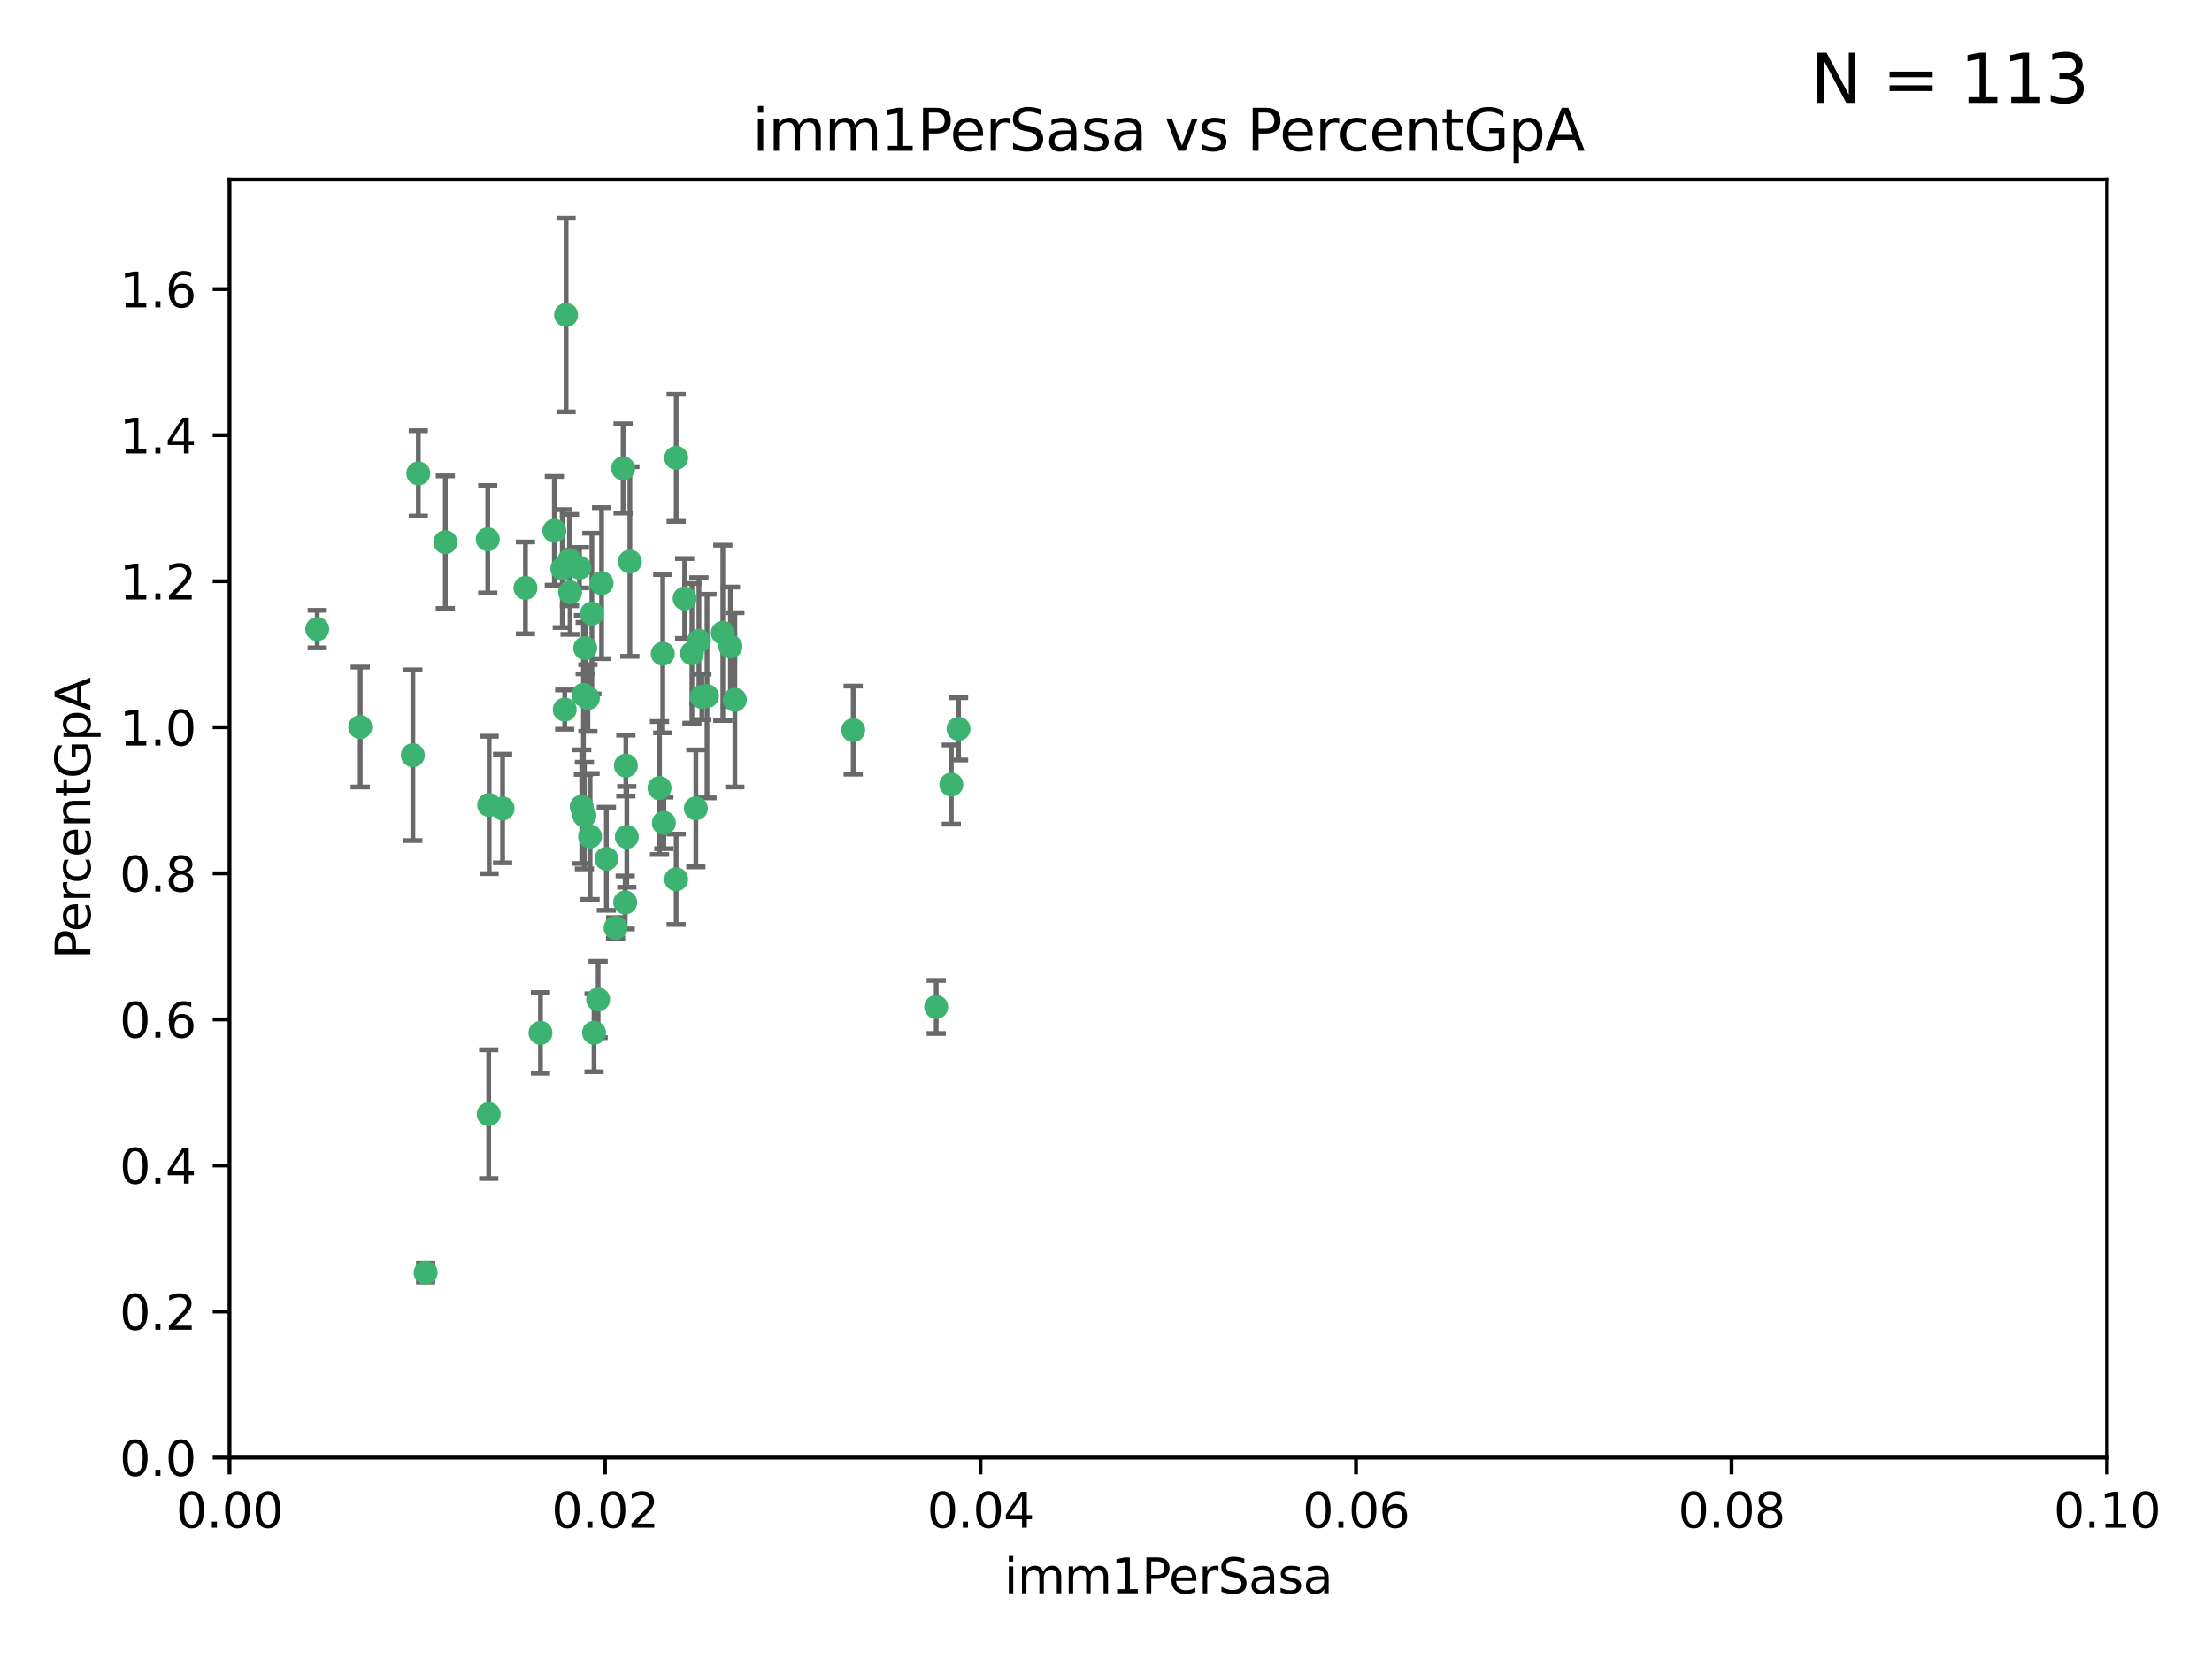<?xml version="1.0" encoding="utf-8" standalone="no"?>
<!DOCTYPE svg PUBLIC "-//W3C//DTD SVG 1.1//EN"
  "http://www.w3.org/Graphics/SVG/1.1/DTD/svg11.dtd">
<svg xmlns:xlink="http://www.w3.org/1999/xlink" width="460.8pt" height="345.6pt" viewBox="0 0 460.8 345.6" xmlns="http://www.w3.org/2000/svg" version="1.1">
 <defs>
  <style type="text/css">*{stroke-linejoin: round; stroke-linecap: butt}</style>
 </defs>
 <g id="figure_1">
  <g id="patch_1">
   <path d="M 0 345.6 
L 460.8 345.6 
L 460.8 0 
L 0 0 
z
" style="fill: #ffffff"/>
  </g>
  <g id="axes_1">
   <g id="patch_2">
    <path d="M 47.81 303.64 
L 438.93 303.64 
L 438.93 37.411 
L 47.81 37.411 
z
" style="fill: #ffffff"/>
   </g>
   <g id="PathCollection_1">
    <defs>
     <path id="mdf205e72ed" d="M 0 1.118 
C 0.297 1.118 0.581 1 0.791 0.791 
C 1 0.581 1.118 0.297 1.118 0 
C 1.118 -0.297 1 -0.581 0.791 -0.791 
C 0.581 -1 0.297 -1.118 0 -1.118 
C -0.297 -1.118 -0.581 -1 -0.791 -0.791 
C -1 -0.581 -1.118 -0.297 -1.118 0 
C -1.118 0.297 -1 0.581 -0.791 0.791 
C -0.581 1 -0.297 1.118 0 1.118 
z
" style="stroke: #3cb371"/>
    </defs>
    <g clip-path="url(#p829e45d454)">
     <use xlink:href="#mdf205e72ed" x="92.769" y="112.935" style="fill: #3cb371; stroke: #3cb371"/>
     <use xlink:href="#mdf205e72ed" x="66.082" y="131.048" style="fill: #3cb371; stroke: #3cb371"/>
     <use xlink:href="#mdf205e72ed" x="87.143" y="98.611" style="fill: #3cb371; stroke: #3cb371"/>
     <use xlink:href="#mdf205e72ed" x="86.005" y="157.33" style="fill: #3cb371; stroke: #3cb371"/>
     <use xlink:href="#mdf205e72ed" x="75.042" y="151.457" style="fill: #3cb371; stroke: #3cb371"/>
     <use xlink:href="#mdf205e72ed" x="117.924" y="65.606" style="fill: #3cb371; stroke: #3cb371"/>
     <use xlink:href="#mdf205e72ed" x="144.138" y="136.097" style="fill: #3cb371; stroke: #3cb371"/>
     <use xlink:href="#mdf205e72ed" x="123.297" y="127.82" style="fill: #3cb371; stroke: #3cb371"/>
     <use xlink:href="#mdf205e72ed" x="117.142" y="118.446" style="fill: #3cb371; stroke: #3cb371"/>
     <use xlink:href="#mdf205e72ed" x="137.389" y="164.157" style="fill: #3cb371; stroke: #3cb371"/>
     <use xlink:href="#mdf205e72ed" x="117.64" y="147.818" style="fill: #3cb371; stroke: #3cb371"/>
     <use xlink:href="#mdf205e72ed" x="153.088" y="145.786" style="fill: #3cb371; stroke: #3cb371"/>
     <use xlink:href="#mdf205e72ed" x="121.907" y="135.021" style="fill: #3cb371; stroke: #3cb371"/>
     <use xlink:href="#mdf205e72ed" x="150.581" y="131.834" style="fill: #3cb371; stroke: #3cb371"/>
     <use xlink:href="#mdf205e72ed" x="140.861" y="95.371" style="fill: #3cb371; stroke: #3cb371"/>
     <use xlink:href="#mdf205e72ed" x="121.186" y="168.041" style="fill: #3cb371; stroke: #3cb371"/>
     <use xlink:href="#mdf205e72ed" x="120.714" y="118.255" style="fill: #3cb371; stroke: #3cb371"/>
     <use xlink:href="#mdf205e72ed" x="101.609" y="112.334" style="fill: #3cb371; stroke: #3cb371"/>
     <use xlink:href="#mdf205e72ed" x="122.473" y="145.408" style="fill: #3cb371; stroke: #3cb371"/>
     <use xlink:href="#mdf205e72ed" x="118.763" y="123.385" style="fill: #3cb371; stroke: #3cb371"/>
     <use xlink:href="#mdf205e72ed" x="145.597" y="133.482" style="fill: #3cb371; stroke: #3cb371"/>
     <use xlink:href="#mdf205e72ed" x="112.589" y="215.161" style="fill: #3cb371; stroke: #3cb371"/>
     <use xlink:href="#mdf205e72ed" x="118.629" y="116.673" style="fill: #3cb371; stroke: #3cb371"/>
     <use xlink:href="#mdf205e72ed" x="88.664" y="265.1" style="fill: #3cb371; stroke: #3cb371"/>
     <use xlink:href="#mdf205e72ed" x="138.294" y="171.42" style="fill: #3cb371; stroke: #3cb371"/>
     <use xlink:href="#mdf205e72ed" x="131.218" y="116.973" style="fill: #3cb371; stroke: #3cb371"/>
     <use xlink:href="#mdf205e72ed" x="129.806" y="97.572" style="fill: #3cb371; stroke: #3cb371"/>
     <use xlink:href="#mdf205e72ed" x="142.623" y="124.669" style="fill: #3cb371; stroke: #3cb371"/>
     <use xlink:href="#mdf205e72ed" x="146.211" y="145.171" style="fill: #3cb371; stroke: #3cb371"/>
     <use xlink:href="#mdf205e72ed" x="104.701" y="168.419" style="fill: #3cb371; stroke: #3cb371"/>
     <use xlink:href="#mdf205e72ed" x="123.75" y="215.139" style="fill: #3cb371; stroke: #3cb371"/>
     <use xlink:href="#mdf205e72ed" x="138.067" y="136.178" style="fill: #3cb371; stroke: #3cb371"/>
     <use xlink:href="#mdf205e72ed" x="130.377" y="159.488" style="fill: #3cb371; stroke: #3cb371"/>
     <use xlink:href="#mdf205e72ed" x="152.16" y="134.689" style="fill: #3cb371; stroke: #3cb371"/>
     <use xlink:href="#mdf205e72ed" x="126.321" y="178.897" style="fill: #3cb371; stroke: #3cb371"/>
     <use xlink:href="#mdf205e72ed" x="198.175" y="163.438" style="fill: #3cb371; stroke: #3cb371"/>
     <use xlink:href="#mdf205e72ed" x="199.68" y="151.836" style="fill: #3cb371; stroke: #3cb371"/>
     <use xlink:href="#mdf205e72ed" x="128.242" y="193.29" style="fill: #3cb371; stroke: #3cb371"/>
     <use xlink:href="#mdf205e72ed" x="140.853" y="183.167" style="fill: #3cb371; stroke: #3cb371"/>
     <use xlink:href="#mdf205e72ed" x="124.6" y="208.206" style="fill: #3cb371; stroke: #3cb371"/>
     <use xlink:href="#mdf205e72ed" x="115.48" y="110.571" style="fill: #3cb371; stroke: #3cb371"/>
     <use xlink:href="#mdf205e72ed" x="125.32" y="121.476" style="fill: #3cb371; stroke: #3cb371"/>
     <use xlink:href="#mdf205e72ed" x="177.734" y="152.103" style="fill: #3cb371; stroke: #3cb371"/>
     <use xlink:href="#mdf205e72ed" x="121.738" y="169.899" style="fill: #3cb371; stroke: #3cb371"/>
     <use xlink:href="#mdf205e72ed" x="130.573" y="174.332" style="fill: #3cb371; stroke: #3cb371"/>
     <use xlink:href="#mdf205e72ed" x="195.026" y="209.769" style="fill: #3cb371; stroke: #3cb371"/>
     <use xlink:href="#mdf205e72ed" x="144.961" y="168.396" style="fill: #3cb371; stroke: #3cb371"/>
     <use xlink:href="#mdf205e72ed" x="130.24" y="188.002" style="fill: #3cb371; stroke: #3cb371"/>
     <use xlink:href="#mdf205e72ed" x="101.808" y="232.101" style="fill: #3cb371; stroke: #3cb371"/>
     <use xlink:href="#mdf205e72ed" x="101.898" y="167.688" style="fill: #3cb371; stroke: #3cb371"/>
     <use xlink:href="#mdf205e72ed" x="109.461" y="122.465" style="fill: #3cb371; stroke: #3cb371"/>
     <use xlink:href="#mdf205e72ed" x="121.544" y="144.762" style="fill: #3cb371; stroke: #3cb371"/>
     <use xlink:href="#mdf205e72ed" x="147.28" y="145.004" style="fill: #3cb371; stroke: #3cb371"/>
     <use xlink:href="#mdf205e72ed" x="122.926" y="174.257" style="fill: #3cb371; stroke: #3cb371"/>
    </g>
   </g>
   <g id="matplotlib.axis_1">
    <g id="xtick_1">
     <g id="line2d_1">
      <defs>
       <path id="mbe18767851" d="M 0 0 
L 0 3.5 
" style="stroke: #000000; stroke-width: 0.8"/>
      </defs>
      <g>
       <use xlink:href="#mbe18767851" x="47.81" y="303.64" style="stroke: #000000; stroke-width: 0.8"/>
      </g>
     </g>
     <g id="text_1">
      <!-- 0.00 -->
      <g transform="translate(36.677 318.238)scale(0.1 -0.1)">
       <defs>
        <path id="DejaVuSans-30" d="M 2034 4250 
Q 1547 4250 1301 3770 
Q 1056 3291 1056 2328 
Q 1056 1369 1301 889 
Q 1547 409 2034 409 
Q 2525 409 2770 889 
Q 3016 1369 3016 2328 
Q 3016 3291 2770 3770 
Q 2525 4250 2034 4250 
z
M 2034 4750 
Q 2819 4750 3233 4129 
Q 3647 3509 3647 2328 
Q 3647 1150 3233 529 
Q 2819 -91 2034 -91 
Q 1250 -91 836 529 
Q 422 1150 422 2328 
Q 422 3509 836 4129 
Q 1250 4750 2034 4750 
z
" transform="scale(0.016)"/>
        <path id="DejaVuSans-2e" d="M 684 794 
L 1344 794 
L 1344 0 
L 684 0 
L 684 794 
z
" transform="scale(0.016)"/>
       </defs>
       <use xlink:href="#DejaVuSans-30"/>
       <use xlink:href="#DejaVuSans-2e" x="63.623"/>
       <use xlink:href="#DejaVuSans-30" x="95.41"/>
       <use xlink:href="#DejaVuSans-30" x="159.033"/>
      </g>
     </g>
    </g>
    <g id="xtick_2">
     <g id="line2d_2">
      <g>
       <use xlink:href="#mbe18767851" x="126.034" y="303.64" style="stroke: #000000; stroke-width: 0.8"/>
      </g>
     </g>
     <g id="text_2">
      <!-- 0.02 -->
      <g transform="translate(114.901 318.238)scale(0.1 -0.1)">
       <defs>
        <path id="DejaVuSans-32" d="M 1228 531 
L 3431 531 
L 3431 0 
L 469 0 
L 469 531 
Q 828 903 1448 1529 
Q 2069 2156 2228 2338 
Q 2531 2678 2651 2914 
Q 2772 3150 2772 3378 
Q 2772 3750 2511 3984 
Q 2250 4219 1831 4219 
Q 1534 4219 1204 4116 
Q 875 4013 500 3803 
L 500 4441 
Q 881 4594 1212 4672 
Q 1544 4750 1819 4750 
Q 2544 4750 2975 4387 
Q 3406 4025 3406 3419 
Q 3406 3131 3298 2873 
Q 3191 2616 2906 2266 
Q 2828 2175 2409 1742 
Q 1991 1309 1228 531 
z
" transform="scale(0.016)"/>
       </defs>
       <use xlink:href="#DejaVuSans-30"/>
       <use xlink:href="#DejaVuSans-2e" x="63.623"/>
       <use xlink:href="#DejaVuSans-30" x="95.41"/>
       <use xlink:href="#DejaVuSans-32" x="159.033"/>
      </g>
     </g>
    </g>
    <g id="xtick_3">
     <g id="line2d_3">
      <g>
       <use xlink:href="#mbe18767851" x="204.258" y="303.64" style="stroke: #000000; stroke-width: 0.8"/>
      </g>
     </g>
     <g id="text_3">
      <!-- 0.04 -->
      <g transform="translate(193.125 318.238)scale(0.1 -0.1)">
       <defs>
        <path id="DejaVuSans-34" d="M 2419 4116 
L 825 1625 
L 2419 1625 
L 2419 4116 
z
M 2253 4666 
L 3047 4666 
L 3047 1625 
L 3713 1625 
L 3713 1100 
L 3047 1100 
L 3047 0 
L 2419 0 
L 2419 1100 
L 313 1100 
L 313 1709 
L 2253 4666 
z
" transform="scale(0.016)"/>
       </defs>
       <use xlink:href="#DejaVuSans-30"/>
       <use xlink:href="#DejaVuSans-2e" x="63.623"/>
       <use xlink:href="#DejaVuSans-30" x="95.41"/>
       <use xlink:href="#DejaVuSans-34" x="159.033"/>
      </g>
     </g>
    </g>
    <g id="xtick_4">
     <g id="line2d_4">
      <g>
       <use xlink:href="#mbe18767851" x="282.482" y="303.64" style="stroke: #000000; stroke-width: 0.8"/>
      </g>
     </g>
     <g id="text_4">
      <!-- 0.06 -->
      <g transform="translate(271.349 318.238)scale(0.1 -0.1)">
       <defs>
        <path id="DejaVuSans-36" d="M 2113 2584 
Q 1688 2584 1439 2293 
Q 1191 2003 1191 1497 
Q 1191 994 1439 701 
Q 1688 409 2113 409 
Q 2538 409 2786 701 
Q 3034 994 3034 1497 
Q 3034 2003 2786 2293 
Q 2538 2584 2113 2584 
z
M 3366 4563 
L 3366 3988 
Q 3128 4100 2886 4159 
Q 2644 4219 2406 4219 
Q 1781 4219 1451 3797 
Q 1122 3375 1075 2522 
Q 1259 2794 1537 2939 
Q 1816 3084 2150 3084 
Q 2853 3084 3261 2657 
Q 3669 2231 3669 1497 
Q 3669 778 3244 343 
Q 2819 -91 2113 -91 
Q 1303 -91 875 529 
Q 447 1150 447 2328 
Q 447 3434 972 4092 
Q 1497 4750 2381 4750 
Q 2619 4750 2861 4703 
Q 3103 4656 3366 4563 
z
" transform="scale(0.016)"/>
       </defs>
       <use xlink:href="#DejaVuSans-30"/>
       <use xlink:href="#DejaVuSans-2e" x="63.623"/>
       <use xlink:href="#DejaVuSans-30" x="95.41"/>
       <use xlink:href="#DejaVuSans-36" x="159.033"/>
      </g>
     </g>
    </g>
    <g id="xtick_5">
     <g id="line2d_5">
      <g>
       <use xlink:href="#mbe18767851" x="360.706" y="303.64" style="stroke: #000000; stroke-width: 0.8"/>
      </g>
     </g>
     <g id="text_5">
      <!-- 0.08 -->
      <g transform="translate(349.573 318.238)scale(0.1 -0.1)">
       <defs>
        <path id="DejaVuSans-38" d="M 2034 2216 
Q 1584 2216 1326 1975 
Q 1069 1734 1069 1313 
Q 1069 891 1326 650 
Q 1584 409 2034 409 
Q 2484 409 2743 651 
Q 3003 894 3003 1313 
Q 3003 1734 2745 1975 
Q 2488 2216 2034 2216 
z
M 1403 2484 
Q 997 2584 770 2862 
Q 544 3141 544 3541 
Q 544 4100 942 4425 
Q 1341 4750 2034 4750 
Q 2731 4750 3128 4425 
Q 3525 4100 3525 3541 
Q 3525 3141 3298 2862 
Q 3072 2584 2669 2484 
Q 3125 2378 3379 2068 
Q 3634 1759 3634 1313 
Q 3634 634 3220 271 
Q 2806 -91 2034 -91 
Q 1263 -91 848 271 
Q 434 634 434 1313 
Q 434 1759 690 2068 
Q 947 2378 1403 2484 
z
M 1172 3481 
Q 1172 3119 1398 2916 
Q 1625 2713 2034 2713 
Q 2441 2713 2670 2916 
Q 2900 3119 2900 3481 
Q 2900 3844 2670 4047 
Q 2441 4250 2034 4250 
Q 1625 4250 1398 4047 
Q 1172 3844 1172 3481 
z
" transform="scale(0.016)"/>
       </defs>
       <use xlink:href="#DejaVuSans-30"/>
       <use xlink:href="#DejaVuSans-2e" x="63.623"/>
       <use xlink:href="#DejaVuSans-30" x="95.41"/>
       <use xlink:href="#DejaVuSans-38" x="159.033"/>
      </g>
     </g>
    </g>
    <g id="xtick_6">
     <g id="line2d_6">
      <g>
       <use xlink:href="#mbe18767851" x="438.93" y="303.64" style="stroke: #000000; stroke-width: 0.8"/>
      </g>
     </g>
     <g id="text_6">
      <!-- 0.10 -->
      <g transform="translate(427.797 318.238)scale(0.1 -0.1)">
       <defs>
        <path id="DejaVuSans-31" d="M 794 531 
L 1825 531 
L 1825 4091 
L 703 3866 
L 703 4441 
L 1819 4666 
L 2450 4666 
L 2450 531 
L 3481 531 
L 3481 0 
L 794 0 
L 794 531 
z
" transform="scale(0.016)"/>
       </defs>
       <use xlink:href="#DejaVuSans-30"/>
       <use xlink:href="#DejaVuSans-2e" x="63.623"/>
       <use xlink:href="#DejaVuSans-31" x="95.41"/>
       <use xlink:href="#DejaVuSans-30" x="159.033"/>
      </g>
     </g>
    </g>
    <g id="text_7">
     <!-- imm1PerSasa -->
     <g transform="translate(209.186 331.917)scale(0.1 -0.1)">
      <defs>
       <path id="DejaVuSans-69" d="M 603 3500 
L 1178 3500 
L 1178 0 
L 603 0 
L 603 3500 
z
M 603 4863 
L 1178 4863 
L 1178 4134 
L 603 4134 
L 603 4863 
z
" transform="scale(0.016)"/>
       <path id="DejaVuSans-6d" d="M 3328 2828 
Q 3544 3216 3844 3400 
Q 4144 3584 4550 3584 
Q 5097 3584 5394 3201 
Q 5691 2819 5691 2113 
L 5691 0 
L 5113 0 
L 5113 2094 
Q 5113 2597 4934 2840 
Q 4756 3084 4391 3084 
Q 3944 3084 3684 2787 
Q 3425 2491 3425 1978 
L 3425 0 
L 2847 0 
L 2847 2094 
Q 2847 2600 2669 2842 
Q 2491 3084 2119 3084 
Q 1678 3084 1418 2786 
Q 1159 2488 1159 1978 
L 1159 0 
L 581 0 
L 581 3500 
L 1159 3500 
L 1159 2956 
Q 1356 3278 1631 3431 
Q 1906 3584 2284 3584 
Q 2666 3584 2933 3390 
Q 3200 3197 3328 2828 
z
" transform="scale(0.016)"/>
       <path id="DejaVuSans-50" d="M 1259 4147 
L 1259 2394 
L 2053 2394 
Q 2494 2394 2734 2622 
Q 2975 2850 2975 3272 
Q 2975 3691 2734 3919 
Q 2494 4147 2053 4147 
L 1259 4147 
z
M 628 4666 
L 2053 4666 
Q 2838 4666 3239 4311 
Q 3641 3956 3641 3272 
Q 3641 2581 3239 2228 
Q 2838 1875 2053 1875 
L 1259 1875 
L 1259 0 
L 628 0 
L 628 4666 
z
" transform="scale(0.016)"/>
       <path id="DejaVuSans-65" d="M 3597 1894 
L 3597 1613 
L 953 1613 
Q 991 1019 1311 708 
Q 1631 397 2203 397 
Q 2534 397 2845 478 
Q 3156 559 3463 722 
L 3463 178 
Q 3153 47 2828 -22 
Q 2503 -91 2169 -91 
Q 1331 -91 842 396 
Q 353 884 353 1716 
Q 353 2575 817 3079 
Q 1281 3584 2069 3584 
Q 2775 3584 3186 3129 
Q 3597 2675 3597 1894 
z
M 3022 2063 
Q 3016 2534 2758 2815 
Q 2500 3097 2075 3097 
Q 1594 3097 1305 2825 
Q 1016 2553 972 2059 
L 3022 2063 
z
" transform="scale(0.016)"/>
       <path id="DejaVuSans-72" d="M 2631 2963 
Q 2534 3019 2420 3045 
Q 2306 3072 2169 3072 
Q 1681 3072 1420 2755 
Q 1159 2438 1159 1844 
L 1159 0 
L 581 0 
L 581 3500 
L 1159 3500 
L 1159 2956 
Q 1341 3275 1631 3429 
Q 1922 3584 2338 3584 
Q 2397 3584 2469 3576 
Q 2541 3569 2628 3553 
L 2631 2963 
z
" transform="scale(0.016)"/>
       <path id="DejaVuSans-53" d="M 3425 4513 
L 3425 3897 
Q 3066 4069 2747 4153 
Q 2428 4238 2131 4238 
Q 1616 4238 1336 4038 
Q 1056 3838 1056 3469 
Q 1056 3159 1242 3001 
Q 1428 2844 1947 2747 
L 2328 2669 
Q 3034 2534 3370 2195 
Q 3706 1856 3706 1288 
Q 3706 609 3251 259 
Q 2797 -91 1919 -91 
Q 1588 -91 1214 -16 
Q 841 59 441 206 
L 441 856 
Q 825 641 1194 531 
Q 1563 422 1919 422 
Q 2459 422 2753 634 
Q 3047 847 3047 1241 
Q 3047 1584 2836 1778 
Q 2625 1972 2144 2069 
L 1759 2144 
Q 1053 2284 737 2584 
Q 422 2884 422 3419 
Q 422 4038 858 4394 
Q 1294 4750 2059 4750 
Q 2388 4750 2728 4690 
Q 3069 4631 3425 4513 
z
" transform="scale(0.016)"/>
       <path id="DejaVuSans-61" d="M 2194 1759 
Q 1497 1759 1228 1600 
Q 959 1441 959 1056 
Q 959 750 1161 570 
Q 1363 391 1709 391 
Q 2188 391 2477 730 
Q 2766 1069 2766 1631 
L 2766 1759 
L 2194 1759 
z
M 3341 1997 
L 3341 0 
L 2766 0 
L 2766 531 
Q 2569 213 2275 61 
Q 1981 -91 1556 -91 
Q 1019 -91 701 211 
Q 384 513 384 1019 
Q 384 1609 779 1909 
Q 1175 2209 1959 2209 
L 2766 2209 
L 2766 2266 
Q 2766 2663 2505 2880 
Q 2244 3097 1772 3097 
Q 1472 3097 1187 3025 
Q 903 2953 641 2809 
L 641 3341 
Q 956 3463 1253 3523 
Q 1550 3584 1831 3584 
Q 2591 3584 2966 3190 
Q 3341 2797 3341 1997 
z
" transform="scale(0.016)"/>
       <path id="DejaVuSans-73" d="M 2834 3397 
L 2834 2853 
Q 2591 2978 2328 3040 
Q 2066 3103 1784 3103 
Q 1356 3103 1142 2972 
Q 928 2841 928 2578 
Q 928 2378 1081 2264 
Q 1234 2150 1697 2047 
L 1894 2003 
Q 2506 1872 2764 1633 
Q 3022 1394 3022 966 
Q 3022 478 2636 193 
Q 2250 -91 1575 -91 
Q 1294 -91 989 -36 
Q 684 19 347 128 
L 347 722 
Q 666 556 975 473 
Q 1284 391 1588 391 
Q 1994 391 2212 530 
Q 2431 669 2431 922 
Q 2431 1156 2273 1281 
Q 2116 1406 1581 1522 
L 1381 1569 
Q 847 1681 609 1914 
Q 372 2147 372 2553 
Q 372 3047 722 3315 
Q 1072 3584 1716 3584 
Q 2034 3584 2315 3537 
Q 2597 3491 2834 3397 
z
" transform="scale(0.016)"/>
      </defs>
      <use xlink:href="#DejaVuSans-69"/>
      <use xlink:href="#DejaVuSans-6d" x="27.783"/>
      <use xlink:href="#DejaVuSans-6d" x="125.195"/>
      <use xlink:href="#DejaVuSans-31" x="222.607"/>
      <use xlink:href="#DejaVuSans-50" x="286.23"/>
      <use xlink:href="#DejaVuSans-65" x="342.908"/>
      <use xlink:href="#DejaVuSans-72" x="404.432"/>
      <use xlink:href="#DejaVuSans-53" x="445.545"/>
      <use xlink:href="#DejaVuSans-61" x="509.021"/>
      <use xlink:href="#DejaVuSans-73" x="570.301"/>
      <use xlink:href="#DejaVuSans-61" x="622.4"/>
     </g>
    </g>
   </g>
   <g id="matplotlib.axis_2">
    <g id="ytick_1">
     <g id="line2d_7">
      <defs>
       <path id="m6236dea8e9" d="M 0 0 
L -3.5 0 
" style="stroke: #000000; stroke-width: 0.8"/>
      </defs>
      <g>
       <use xlink:href="#m6236dea8e9" x="47.81" y="303.64" style="stroke: #000000; stroke-width: 0.8"/>
      </g>
     </g>
     <g id="text_8">
      <!-- 0.0 -->
      <g transform="translate(24.907 307.439)scale(0.1 -0.1)">
       <use xlink:href="#DejaVuSans-30"/>
       <use xlink:href="#DejaVuSans-2e" x="63.623"/>
       <use xlink:href="#DejaVuSans-30" x="95.41"/>
      </g>
     </g>
    </g>
    <g id="ytick_2">
     <g id="line2d_8">
      <g>
       <use xlink:href="#m6236dea8e9" x="47.81" y="273.214" style="stroke: #000000; stroke-width: 0.8"/>
      </g>
     </g>
     <g id="text_9">
      <!-- 0.2 -->
      <g transform="translate(24.907 277.013)scale(0.1 -0.1)">
       <use xlink:href="#DejaVuSans-30"/>
       <use xlink:href="#DejaVuSans-2e" x="63.623"/>
       <use xlink:href="#DejaVuSans-32" x="95.41"/>
      </g>
     </g>
    </g>
    <g id="ytick_3">
     <g id="line2d_9">
      <g>
       <use xlink:href="#m6236dea8e9" x="47.81" y="242.788" style="stroke: #000000; stroke-width: 0.8"/>
      </g>
     </g>
     <g id="text_10">
      <!-- 0.4 -->
      <g transform="translate(24.907 246.587)scale(0.1 -0.1)">
       <use xlink:href="#DejaVuSans-30"/>
       <use xlink:href="#DejaVuSans-2e" x="63.623"/>
       <use xlink:href="#DejaVuSans-34" x="95.41"/>
      </g>
     </g>
    </g>
    <g id="ytick_4">
     <g id="line2d_10">
      <g>
       <use xlink:href="#m6236dea8e9" x="47.81" y="212.362" style="stroke: #000000; stroke-width: 0.8"/>
      </g>
     </g>
     <g id="text_11">
      <!-- 0.6 -->
      <g transform="translate(24.907 216.161)scale(0.1 -0.1)">
       <use xlink:href="#DejaVuSans-30"/>
       <use xlink:href="#DejaVuSans-2e" x="63.623"/>
       <use xlink:href="#DejaVuSans-36" x="95.41"/>
      </g>
     </g>
    </g>
    <g id="ytick_5">
     <g id="line2d_11">
      <g>
       <use xlink:href="#m6236dea8e9" x="47.81" y="181.935" style="stroke: #000000; stroke-width: 0.8"/>
      </g>
     </g>
     <g id="text_12">
      <!-- 0.8 -->
      <g transform="translate(24.907 185.735)scale(0.1 -0.1)">
       <use xlink:href="#DejaVuSans-30"/>
       <use xlink:href="#DejaVuSans-2e" x="63.623"/>
       <use xlink:href="#DejaVuSans-38" x="95.41"/>
      </g>
     </g>
    </g>
    <g id="ytick_6">
     <g id="line2d_12">
      <g>
       <use xlink:href="#m6236dea8e9" x="47.81" y="151.509" style="stroke: #000000; stroke-width: 0.8"/>
      </g>
     </g>
     <g id="text_13">
      <!-- 1.0 -->
      <g transform="translate(24.907 155.308)scale(0.1 -0.1)">
       <use xlink:href="#DejaVuSans-31"/>
       <use xlink:href="#DejaVuSans-2e" x="63.623"/>
       <use xlink:href="#DejaVuSans-30" x="95.41"/>
      </g>
     </g>
    </g>
    <g id="ytick_7">
     <g id="line2d_13">
      <g>
       <use xlink:href="#m6236dea8e9" x="47.81" y="121.083" style="stroke: #000000; stroke-width: 0.8"/>
      </g>
     </g>
     <g id="text_14">
      <!-- 1.2 -->
      <g transform="translate(24.907 124.882)scale(0.1 -0.1)">
       <use xlink:href="#DejaVuSans-31"/>
       <use xlink:href="#DejaVuSans-2e" x="63.623"/>
       <use xlink:href="#DejaVuSans-32" x="95.41"/>
      </g>
     </g>
    </g>
    <g id="ytick_8">
     <g id="line2d_14">
      <g>
       <use xlink:href="#m6236dea8e9" x="47.81" y="90.657" style="stroke: #000000; stroke-width: 0.8"/>
      </g>
     </g>
     <g id="text_15">
      <!-- 1.4 -->
      <g transform="translate(24.907 94.456)scale(0.1 -0.1)">
       <use xlink:href="#DejaVuSans-31"/>
       <use xlink:href="#DejaVuSans-2e" x="63.623"/>
       <use xlink:href="#DejaVuSans-34" x="95.41"/>
      </g>
     </g>
    </g>
    <g id="ytick_9">
     <g id="line2d_15">
      <g>
       <use xlink:href="#m6236dea8e9" x="47.81" y="60.231" style="stroke: #000000; stroke-width: 0.8"/>
      </g>
     </g>
     <g id="text_16">
      <!-- 1.6 -->
      <g transform="translate(24.907 64.03)scale(0.1 -0.1)">
       <use xlink:href="#DejaVuSans-31"/>
       <use xlink:href="#DejaVuSans-2e" x="63.623"/>
       <use xlink:href="#DejaVuSans-36" x="95.41"/>
      </g>
     </g>
    </g>
    <g id="text_17">
     <!-- PercentGpA -->
     <g transform="translate(18.827 199.802)rotate(-90)scale(0.1 -0.1)">
      <defs>
       <path id="DejaVuSans-63" d="M 3122 3366 
L 3122 2828 
Q 2878 2963 2633 3030 
Q 2388 3097 2138 3097 
Q 1578 3097 1268 2742 
Q 959 2388 959 1747 
Q 959 1106 1268 751 
Q 1578 397 2138 397 
Q 2388 397 2633 464 
Q 2878 531 3122 666 
L 3122 134 
Q 2881 22 2623 -34 
Q 2366 -91 2075 -91 
Q 1284 -91 818 406 
Q 353 903 353 1747 
Q 353 2603 823 3093 
Q 1294 3584 2113 3584 
Q 2378 3584 2631 3529 
Q 2884 3475 3122 3366 
z
" transform="scale(0.016)"/>
       <path id="DejaVuSans-6e" d="M 3513 2113 
L 3513 0 
L 2938 0 
L 2938 2094 
Q 2938 2591 2744 2837 
Q 2550 3084 2163 3084 
Q 1697 3084 1428 2787 
Q 1159 2491 1159 1978 
L 1159 0 
L 581 0 
L 581 3500 
L 1159 3500 
L 1159 2956 
Q 1366 3272 1645 3428 
Q 1925 3584 2291 3584 
Q 2894 3584 3203 3211 
Q 3513 2838 3513 2113 
z
" transform="scale(0.016)"/>
       <path id="DejaVuSans-74" d="M 1172 4494 
L 1172 3500 
L 2356 3500 
L 2356 3053 
L 1172 3053 
L 1172 1153 
Q 1172 725 1289 603 
Q 1406 481 1766 481 
L 2356 481 
L 2356 0 
L 1766 0 
Q 1100 0 847 248 
Q 594 497 594 1153 
L 594 3053 
L 172 3053 
L 172 3500 
L 594 3500 
L 594 4494 
L 1172 4494 
z
" transform="scale(0.016)"/>
       <path id="DejaVuSans-47" d="M 3809 666 
L 3809 1919 
L 2778 1919 
L 2778 2438 
L 4434 2438 
L 4434 434 
Q 4069 175 3628 42 
Q 3188 -91 2688 -91 
Q 1594 -91 976 548 
Q 359 1188 359 2328 
Q 359 3472 976 4111 
Q 1594 4750 2688 4750 
Q 3144 4750 3555 4637 
Q 3966 4525 4313 4306 
L 4313 3634 
Q 3963 3931 3569 4081 
Q 3175 4231 2741 4231 
Q 1884 4231 1454 3753 
Q 1025 3275 1025 2328 
Q 1025 1384 1454 906 
Q 1884 428 2741 428 
Q 3075 428 3337 486 
Q 3600 544 3809 666 
z
" transform="scale(0.016)"/>
       <path id="DejaVuSans-70" d="M 1159 525 
L 1159 -1331 
L 581 -1331 
L 581 3500 
L 1159 3500 
L 1159 2969 
Q 1341 3281 1617 3432 
Q 1894 3584 2278 3584 
Q 2916 3584 3314 3078 
Q 3713 2572 3713 1747 
Q 3713 922 3314 415 
Q 2916 -91 2278 -91 
Q 1894 -91 1617 61 
Q 1341 213 1159 525 
z
M 3116 1747 
Q 3116 2381 2855 2742 
Q 2594 3103 2138 3103 
Q 1681 3103 1420 2742 
Q 1159 2381 1159 1747 
Q 1159 1113 1420 752 
Q 1681 391 2138 391 
Q 2594 391 2855 752 
Q 3116 1113 3116 1747 
z
" transform="scale(0.016)"/>
       <path id="DejaVuSans-41" d="M 2188 4044 
L 1331 1722 
L 3047 1722 
L 2188 4044 
z
M 1831 4666 
L 2547 4666 
L 4325 0 
L 3669 0 
L 3244 1197 
L 1141 1197 
L 716 0 
L 50 0 
L 1831 4666 
z
" transform="scale(0.016)"/>
      </defs>
      <use xlink:href="#DejaVuSans-50"/>
      <use xlink:href="#DejaVuSans-65" x="56.678"/>
      <use xlink:href="#DejaVuSans-72" x="118.201"/>
      <use xlink:href="#DejaVuSans-63" x="157.064"/>
      <use xlink:href="#DejaVuSans-65" x="212.045"/>
      <use xlink:href="#DejaVuSans-6e" x="273.568"/>
      <use xlink:href="#DejaVuSans-74" x="336.947"/>
      <use xlink:href="#DejaVuSans-47" x="376.156"/>
      <use xlink:href="#DejaVuSans-70" x="453.646"/>
      <use xlink:href="#DejaVuSans-41" x="517.123"/>
     </g>
    </g>
   </g>
   <g id="LineCollection_1">
    <path d="M 92.769 126.742 
L 92.769 99.128 
" clip-path="url(#p829e45d454)" style="fill: none; stroke: #696969"/>
    <path d="M 66.082 134.958 
L 66.082 127.138 
" clip-path="url(#p829e45d454)" style="fill: none; stroke: #696969"/>
    <path d="M 87.143 107.5 
L 87.143 89.723 
" clip-path="url(#p829e45d454)" style="fill: none; stroke: #696969"/>
    <path d="M 86.005 175.107 
L 86.005 139.552 
" clip-path="url(#p829e45d454)" style="fill: none; stroke: #696969"/>
    <path d="M 75.042 163.945 
L 75.042 138.968 
" clip-path="url(#p829e45d454)" style="fill: none; stroke: #696969"/>
    <path d="M 117.924 85.777 
L 117.924 45.434 
" clip-path="url(#p829e45d454)" style="fill: none; stroke: #696969"/>
    <path d="M 144.138 150.645 
L 144.138 121.55 
" clip-path="url(#p829e45d454)" style="fill: none; stroke: #696969"/>
    <path d="M 123.297 144.568 
L 123.297 111.073 
" clip-path="url(#p829e45d454)" style="fill: none; stroke: #696969"/>
    <path d="M 117.142 130.722 
L 117.142 106.17 
" clip-path="url(#p829e45d454)" style="fill: none; stroke: #696969"/>
    <path d="M 137.389 178.007 
L 137.389 150.307 
" clip-path="url(#p829e45d454)" style="fill: none; stroke: #696969"/>
    <path d="M 117.64 151.909 
L 117.64 143.727 
" clip-path="url(#p829e45d454)" style="fill: none; stroke: #696969"/>
    <path d="M 153.088 163.937 
L 153.088 127.634 
" clip-path="url(#p829e45d454)" style="fill: none; stroke: #696969"/>
    <path d="M 121.907 140.382 
L 121.907 129.659 
" clip-path="url(#p829e45d454)" style="fill: none; stroke: #696969"/>
    <path d="M 150.581 150.092 
L 150.581 113.575 
" clip-path="url(#p829e45d454)" style="fill: none; stroke: #696969"/>
    <path d="M 140.861 108.615 
L 140.861 82.127 
" clip-path="url(#p829e45d454)" style="fill: none; stroke: #696969"/>
    <path d="M 121.186 179.882 
L 121.186 156.201 
" clip-path="url(#p829e45d454)" style="fill: none; stroke: #696969"/>
    <path d="M 120.714 122.472 
L 120.714 114.039 
" clip-path="url(#p829e45d454)" style="fill: none; stroke: #696969"/>
    <path d="M 101.609 123.529 
L 101.609 101.139 
" clip-path="url(#p829e45d454)" style="fill: none; stroke: #696969"/>
    <path d="M 122.473 152.361 
L 122.473 138.456 
" clip-path="url(#p829e45d454)" style="fill: none; stroke: #696969"/>
    <path d="M 118.763 132.151 
L 118.763 114.62 
" clip-path="url(#p829e45d454)" style="fill: none; stroke: #696969"/>
    <path d="M 145.597 146.637 
L 145.597 120.327 
" clip-path="url(#p829e45d454)" style="fill: none; stroke: #696969"/>
    <path d="M 112.589 223.572 
L 112.589 206.751 
" clip-path="url(#p829e45d454)" style="fill: none; stroke: #696969"/>
    <path d="M 118.629 126.191 
L 118.629 107.154 
" clip-path="url(#p829e45d454)" style="fill: none; stroke: #696969"/>
    <path d="M 88.664 267.073 
L 88.664 263.128 
" clip-path="url(#p829e45d454)" style="fill: none; stroke: #696969"/>
    <path d="M 138.294 176.791 
L 138.294 166.049 
" clip-path="url(#p829e45d454)" style="fill: none; stroke: #696969"/>
    <path d="M 131.218 136.73 
L 131.218 97.216 
" clip-path="url(#p829e45d454)" style="fill: none; stroke: #696969"/>
    <path d="M 129.806 106.878 
L 129.806 88.267 
" clip-path="url(#p829e45d454)" style="fill: none; stroke: #696969"/>
    <path d="M 142.623 132.997 
L 142.623 116.341 
" clip-path="url(#p829e45d454)" style="fill: none; stroke: #696969"/>
    <path d="M 146.211 149.901 
L 146.211 140.441 
" clip-path="url(#p829e45d454)" style="fill: none; stroke: #696969"/>
    <path d="M 104.701 179.743 
L 104.701 157.094 
" clip-path="url(#p829e45d454)" style="fill: none; stroke: #696969"/>
    <path d="M 123.75 223.268 
L 123.75 207.01 
" clip-path="url(#p829e45d454)" style="fill: none; stroke: #696969"/>
    <path d="M 138.067 152.672 
L 138.067 119.684 
" clip-path="url(#p829e45d454)" style="fill: none; stroke: #696969"/>
    <path d="M 130.377 165.831 
L 130.377 153.145 
" clip-path="url(#p829e45d454)" style="fill: none; stroke: #696969"/>
    <path d="M 152.16 147.086 
L 152.16 122.292 
" clip-path="url(#p829e45d454)" style="fill: none; stroke: #696969"/>
    <path d="M 126.321 189.642 
L 126.321 168.152 
" clip-path="url(#p829e45d454)" style="fill: none; stroke: #696969"/>
    <path d="M 198.175 171.687 
L 198.175 155.189 
" clip-path="url(#p829e45d454)" style="fill: none; stroke: #696969"/>
    <path d="M 199.68 158.321 
L 199.68 145.352 
" clip-path="url(#p829e45d454)" style="fill: none; stroke: #696969"/>
    <path d="M 128.242 195.434 
L 128.242 191.146 
" clip-path="url(#p829e45d454)" style="fill: none; stroke: #696969"/>
    <path d="M 140.853 192.579 
L 140.853 173.755 
" clip-path="url(#p829e45d454)" style="fill: none; stroke: #696969"/>
    <path d="M 124.6 216.157 
L 124.6 200.256 
" clip-path="url(#p829e45d454)" style="fill: none; stroke: #696969"/>
    <path d="M 115.48 121.897 
L 115.48 99.245 
" clip-path="url(#p829e45d454)" style="fill: none; stroke: #696969"/>
    <path d="M 125.32 137.206 
L 125.32 105.745 
" clip-path="url(#p829e45d454)" style="fill: none; stroke: #696969"/>
    <path d="M 177.734 161.277 
L 177.734 142.929 
" clip-path="url(#p829e45d454)" style="fill: none; stroke: #696969"/>
    <path d="M 121.738 181.006 
L 121.738 158.792 
" clip-path="url(#p829e45d454)" style="fill: none; stroke: #696969"/>
    <path d="M 130.573 184.828 
L 130.573 163.836 
" clip-path="url(#p829e45d454)" style="fill: none; stroke: #696969"/>
    <path d="M 195.026 215.299 
L 195.026 204.239 
" clip-path="url(#p829e45d454)" style="fill: none; stroke: #696969"/>
    <path d="M 144.961 180.585 
L 144.961 156.208 
" clip-path="url(#p829e45d454)" style="fill: none; stroke: #696969"/>
    <path d="M 130.24 193.517 
L 130.24 182.486 
" clip-path="url(#p829e45d454)" style="fill: none; stroke: #696969"/>
    <path d="M 101.808 245.512 
L 101.808 218.691 
" clip-path="url(#p829e45d454)" style="fill: none; stroke: #696969"/>
    <path d="M 101.898 181.997 
L 101.898 153.38 
" clip-path="url(#p829e45d454)" style="fill: none; stroke: #696969"/>
    <path d="M 109.461 132.034 
L 109.461 112.895 
" clip-path="url(#p829e45d454)" style="fill: none; stroke: #696969"/>
    <path d="M 121.544 161.315 
L 121.544 128.209 
" clip-path="url(#p829e45d454)" style="fill: none; stroke: #696969"/>
    <path d="M 147.28 166.212 
L 147.28 123.796 
" clip-path="url(#p829e45d454)" style="fill: none; stroke: #696969"/>
    <path d="M 122.926 187.369 
L 122.926 161.144 
" clip-path="url(#p829e45d454)" style="fill: none; stroke: #696969"/>
   </g>
   <g id="line2d_16">
    <defs>
     <path id="m2b53ebaa73" d="M 2 0 
L -2 -0 
" style="stroke: #696969"/>
    </defs>
    <g clip-path="url(#p829e45d454)">
     <use xlink:href="#m2b53ebaa73" x="92.769" y="126.742" style="fill: #696969; stroke: #696969"/>
     <use xlink:href="#m2b53ebaa73" x="66.082" y="134.958" style="fill: #696969; stroke: #696969"/>
     <use xlink:href="#m2b53ebaa73" x="87.143" y="107.5" style="fill: #696969; stroke: #696969"/>
     <use xlink:href="#m2b53ebaa73" x="86.005" y="175.107" style="fill: #696969; stroke: #696969"/>
     <use xlink:href="#m2b53ebaa73" x="75.042" y="163.945" style="fill: #696969; stroke: #696969"/>
     <use xlink:href="#m2b53ebaa73" x="117.924" y="85.777" style="fill: #696969; stroke: #696969"/>
     <use xlink:href="#m2b53ebaa73" x="144.138" y="150.645" style="fill: #696969; stroke: #696969"/>
     <use xlink:href="#m2b53ebaa73" x="123.297" y="144.568" style="fill: #696969; stroke: #696969"/>
     <use xlink:href="#m2b53ebaa73" x="117.142" y="130.722" style="fill: #696969; stroke: #696969"/>
     <use xlink:href="#m2b53ebaa73" x="137.389" y="178.007" style="fill: #696969; stroke: #696969"/>
     <use xlink:href="#m2b53ebaa73" x="117.64" y="151.909" style="fill: #696969; stroke: #696969"/>
     <use xlink:href="#m2b53ebaa73" x="153.088" y="163.937" style="fill: #696969; stroke: #696969"/>
     <use xlink:href="#m2b53ebaa73" x="121.907" y="140.382" style="fill: #696969; stroke: #696969"/>
     <use xlink:href="#m2b53ebaa73" x="150.581" y="150.092" style="fill: #696969; stroke: #696969"/>
     <use xlink:href="#m2b53ebaa73" x="140.861" y="108.615" style="fill: #696969; stroke: #696969"/>
     <use xlink:href="#m2b53ebaa73" x="121.186" y="179.882" style="fill: #696969; stroke: #696969"/>
     <use xlink:href="#m2b53ebaa73" x="120.714" y="122.472" style="fill: #696969; stroke: #696969"/>
     <use xlink:href="#m2b53ebaa73" x="101.609" y="123.529" style="fill: #696969; stroke: #696969"/>
     <use xlink:href="#m2b53ebaa73" x="122.473" y="152.361" style="fill: #696969; stroke: #696969"/>
     <use xlink:href="#m2b53ebaa73" x="118.763" y="132.151" style="fill: #696969; stroke: #696969"/>
     <use xlink:href="#m2b53ebaa73" x="145.597" y="146.637" style="fill: #696969; stroke: #696969"/>
     <use xlink:href="#m2b53ebaa73" x="112.589" y="223.572" style="fill: #696969; stroke: #696969"/>
     <use xlink:href="#m2b53ebaa73" x="118.629" y="126.191" style="fill: #696969; stroke: #696969"/>
     <use xlink:href="#m2b53ebaa73" x="88.664" y="267.073" style="fill: #696969; stroke: #696969"/>
     <use xlink:href="#m2b53ebaa73" x="138.294" y="176.791" style="fill: #696969; stroke: #696969"/>
     <use xlink:href="#m2b53ebaa73" x="131.218" y="136.73" style="fill: #696969; stroke: #696969"/>
     <use xlink:href="#m2b53ebaa73" x="129.806" y="106.878" style="fill: #696969; stroke: #696969"/>
     <use xlink:href="#m2b53ebaa73" x="142.623" y="132.997" style="fill: #696969; stroke: #696969"/>
     <use xlink:href="#m2b53ebaa73" x="146.211" y="149.901" style="fill: #696969; stroke: #696969"/>
     <use xlink:href="#m2b53ebaa73" x="104.701" y="179.743" style="fill: #696969; stroke: #696969"/>
     <use xlink:href="#m2b53ebaa73" x="123.75" y="223.268" style="fill: #696969; stroke: #696969"/>
     <use xlink:href="#m2b53ebaa73" x="138.067" y="152.672" style="fill: #696969; stroke: #696969"/>
     <use xlink:href="#m2b53ebaa73" x="130.377" y="165.831" style="fill: #696969; stroke: #696969"/>
     <use xlink:href="#m2b53ebaa73" x="152.16" y="147.086" style="fill: #696969; stroke: #696969"/>
     <use xlink:href="#m2b53ebaa73" x="126.321" y="189.642" style="fill: #696969; stroke: #696969"/>
     <use xlink:href="#m2b53ebaa73" x="198.175" y="171.687" style="fill: #696969; stroke: #696969"/>
     <use xlink:href="#m2b53ebaa73" x="199.68" y="158.321" style="fill: #696969; stroke: #696969"/>
     <use xlink:href="#m2b53ebaa73" x="128.242" y="195.434" style="fill: #696969; stroke: #696969"/>
     <use xlink:href="#m2b53ebaa73" x="140.853" y="192.579" style="fill: #696969; stroke: #696969"/>
     <use xlink:href="#m2b53ebaa73" x="124.6" y="216.157" style="fill: #696969; stroke: #696969"/>
     <use xlink:href="#m2b53ebaa73" x="115.48" y="121.897" style="fill: #696969; stroke: #696969"/>
     <use xlink:href="#m2b53ebaa73" x="125.32" y="137.206" style="fill: #696969; stroke: #696969"/>
     <use xlink:href="#m2b53ebaa73" x="177.734" y="161.277" style="fill: #696969; stroke: #696969"/>
     <use xlink:href="#m2b53ebaa73" x="121.738" y="181.006" style="fill: #696969; stroke: #696969"/>
     <use xlink:href="#m2b53ebaa73" x="130.573" y="184.828" style="fill: #696969; stroke: #696969"/>
     <use xlink:href="#m2b53ebaa73" x="195.026" y="215.299" style="fill: #696969; stroke: #696969"/>
     <use xlink:href="#m2b53ebaa73" x="144.961" y="180.585" style="fill: #696969; stroke: #696969"/>
     <use xlink:href="#m2b53ebaa73" x="130.24" y="193.517" style="fill: #696969; stroke: #696969"/>
     <use xlink:href="#m2b53ebaa73" x="101.808" y="245.512" style="fill: #696969; stroke: #696969"/>
     <use xlink:href="#m2b53ebaa73" x="101.898" y="181.997" style="fill: #696969; stroke: #696969"/>
     <use xlink:href="#m2b53ebaa73" x="109.461" y="132.034" style="fill: #696969; stroke: #696969"/>
     <use xlink:href="#m2b53ebaa73" x="121.544" y="161.315" style="fill: #696969; stroke: #696969"/>
     <use xlink:href="#m2b53ebaa73" x="147.28" y="166.212" style="fill: #696969; stroke: #696969"/>
     <use xlink:href="#m2b53ebaa73" x="122.926" y="187.369" style="fill: #696969; stroke: #696969"/>
    </g>
   </g>
   <g id="line2d_17">
    <g clip-path="url(#p829e45d454)">
     <use xlink:href="#m2b53ebaa73" x="92.769" y="99.128" style="fill: #696969; stroke: #696969"/>
     <use xlink:href="#m2b53ebaa73" x="66.082" y="127.138" style="fill: #696969; stroke: #696969"/>
     <use xlink:href="#m2b53ebaa73" x="87.143" y="89.723" style="fill: #696969; stroke: #696969"/>
     <use xlink:href="#m2b53ebaa73" x="86.005" y="139.552" style="fill: #696969; stroke: #696969"/>
     <use xlink:href="#m2b53ebaa73" x="75.042" y="138.968" style="fill: #696969; stroke: #696969"/>
     <use xlink:href="#m2b53ebaa73" x="117.924" y="45.434" style="fill: #696969; stroke: #696969"/>
     <use xlink:href="#m2b53ebaa73" x="144.138" y="121.55" style="fill: #696969; stroke: #696969"/>
     <use xlink:href="#m2b53ebaa73" x="123.297" y="111.073" style="fill: #696969; stroke: #696969"/>
     <use xlink:href="#m2b53ebaa73" x="117.142" y="106.17" style="fill: #696969; stroke: #696969"/>
     <use xlink:href="#m2b53ebaa73" x="137.389" y="150.307" style="fill: #696969; stroke: #696969"/>
     <use xlink:href="#m2b53ebaa73" x="117.64" y="143.727" style="fill: #696969; stroke: #696969"/>
     <use xlink:href="#m2b53ebaa73" x="153.088" y="127.634" style="fill: #696969; stroke: #696969"/>
     <use xlink:href="#m2b53ebaa73" x="121.907" y="129.659" style="fill: #696969; stroke: #696969"/>
     <use xlink:href="#m2b53ebaa73" x="150.581" y="113.575" style="fill: #696969; stroke: #696969"/>
     <use xlink:href="#m2b53ebaa73" x="140.861" y="82.127" style="fill: #696969; stroke: #696969"/>
     <use xlink:href="#m2b53ebaa73" x="121.186" y="156.201" style="fill: #696969; stroke: #696969"/>
     <use xlink:href="#m2b53ebaa73" x="120.714" y="114.039" style="fill: #696969; stroke: #696969"/>
     <use xlink:href="#m2b53ebaa73" x="101.609" y="101.139" style="fill: #696969; stroke: #696969"/>
     <use xlink:href="#m2b53ebaa73" x="122.473" y="138.456" style="fill: #696969; stroke: #696969"/>
     <use xlink:href="#m2b53ebaa73" x="118.763" y="114.62" style="fill: #696969; stroke: #696969"/>
     <use xlink:href="#m2b53ebaa73" x="145.597" y="120.327" style="fill: #696969; stroke: #696969"/>
     <use xlink:href="#m2b53ebaa73" x="112.589" y="206.751" style="fill: #696969; stroke: #696969"/>
     <use xlink:href="#m2b53ebaa73" x="118.629" y="107.154" style="fill: #696969; stroke: #696969"/>
     <use xlink:href="#m2b53ebaa73" x="88.664" y="263.128" style="fill: #696969; stroke: #696969"/>
     <use xlink:href="#m2b53ebaa73" x="138.294" y="166.049" style="fill: #696969; stroke: #696969"/>
     <use xlink:href="#m2b53ebaa73" x="131.218" y="97.216" style="fill: #696969; stroke: #696969"/>
     <use xlink:href="#m2b53ebaa73" x="129.806" y="88.267" style="fill: #696969; stroke: #696969"/>
     <use xlink:href="#m2b53ebaa73" x="142.623" y="116.341" style="fill: #696969; stroke: #696969"/>
     <use xlink:href="#m2b53ebaa73" x="146.211" y="140.441" style="fill: #696969; stroke: #696969"/>
     <use xlink:href="#m2b53ebaa73" x="104.701" y="157.094" style="fill: #696969; stroke: #696969"/>
     <use xlink:href="#m2b53ebaa73" x="123.75" y="207.01" style="fill: #696969; stroke: #696969"/>
     <use xlink:href="#m2b53ebaa73" x="138.067" y="119.684" style="fill: #696969; stroke: #696969"/>
     <use xlink:href="#m2b53ebaa73" x="130.377" y="153.145" style="fill: #696969; stroke: #696969"/>
     <use xlink:href="#m2b53ebaa73" x="152.16" y="122.292" style="fill: #696969; stroke: #696969"/>
     <use xlink:href="#m2b53ebaa73" x="126.321" y="168.152" style="fill: #696969; stroke: #696969"/>
     <use xlink:href="#m2b53ebaa73" x="198.175" y="155.189" style="fill: #696969; stroke: #696969"/>
     <use xlink:href="#m2b53ebaa73" x="199.68" y="145.352" style="fill: #696969; stroke: #696969"/>
     <use xlink:href="#m2b53ebaa73" x="128.242" y="191.146" style="fill: #696969; stroke: #696969"/>
     <use xlink:href="#m2b53ebaa73" x="140.853" y="173.755" style="fill: #696969; stroke: #696969"/>
     <use xlink:href="#m2b53ebaa73" x="124.6" y="200.256" style="fill: #696969; stroke: #696969"/>
     <use xlink:href="#m2b53ebaa73" x="115.48" y="99.245" style="fill: #696969; stroke: #696969"/>
     <use xlink:href="#m2b53ebaa73" x="125.32" y="105.745" style="fill: #696969; stroke: #696969"/>
     <use xlink:href="#m2b53ebaa73" x="177.734" y="142.929" style="fill: #696969; stroke: #696969"/>
     <use xlink:href="#m2b53ebaa73" x="121.738" y="158.792" style="fill: #696969; stroke: #696969"/>
     <use xlink:href="#m2b53ebaa73" x="130.573" y="163.836" style="fill: #696969; stroke: #696969"/>
     <use xlink:href="#m2b53ebaa73" x="195.026" y="204.239" style="fill: #696969; stroke: #696969"/>
     <use xlink:href="#m2b53ebaa73" x="144.961" y="156.208" style="fill: #696969; stroke: #696969"/>
     <use xlink:href="#m2b53ebaa73" x="130.24" y="182.486" style="fill: #696969; stroke: #696969"/>
     <use xlink:href="#m2b53ebaa73" x="101.808" y="218.691" style="fill: #696969; stroke: #696969"/>
     <use xlink:href="#m2b53ebaa73" x="101.898" y="153.38" style="fill: #696969; stroke: #696969"/>
     <use xlink:href="#m2b53ebaa73" x="109.461" y="112.895" style="fill: #696969; stroke: #696969"/>
     <use xlink:href="#m2b53ebaa73" x="121.544" y="128.209" style="fill: #696969; stroke: #696969"/>
     <use xlink:href="#m2b53ebaa73" x="147.28" y="123.796" style="fill: #696969; stroke: #696969"/>
     <use xlink:href="#m2b53ebaa73" x="122.926" y="161.144" style="fill: #696969; stroke: #696969"/>
    </g>
   </g>
   <g id="line2d_18">
    <defs>
     <path id="m5100cdf846" d="M 0 2 
C 0.53 2 1.039 1.789 1.414 1.414 
C 1.789 1.039 2 0.53 2 0 
C 2 -0.53 1.789 -1.039 1.414 -1.414 
C 1.039 -1.789 0.53 -2 0 -2 
C -0.53 -2 -1.039 -1.789 -1.414 -1.414 
C -1.789 -1.039 -2 -0.53 -2 0 
C -2 0.53 -1.789 1.039 -1.414 1.414 
C -1.039 1.789 -0.53 2 0 2 
z
" style="stroke: #3cb371"/>
    </defs>
    <g clip-path="url(#p829e45d454)">
     <use xlink:href="#m5100cdf846" x="92.769" y="112.935" style="fill: #3cb371; stroke: #3cb371"/>
     <use xlink:href="#m5100cdf846" x="66.082" y="131.048" style="fill: #3cb371; stroke: #3cb371"/>
     <use xlink:href="#m5100cdf846" x="87.143" y="98.611" style="fill: #3cb371; stroke: #3cb371"/>
     <use xlink:href="#m5100cdf846" x="86.005" y="157.33" style="fill: #3cb371; stroke: #3cb371"/>
     <use xlink:href="#m5100cdf846" x="75.042" y="151.457" style="fill: #3cb371; stroke: #3cb371"/>
     <use xlink:href="#m5100cdf846" x="117.924" y="65.606" style="fill: #3cb371; stroke: #3cb371"/>
     <use xlink:href="#m5100cdf846" x="144.138" y="136.097" style="fill: #3cb371; stroke: #3cb371"/>
     <use xlink:href="#m5100cdf846" x="123.297" y="127.82" style="fill: #3cb371; stroke: #3cb371"/>
     <use xlink:href="#m5100cdf846" x="117.142" y="118.446" style="fill: #3cb371; stroke: #3cb371"/>
     <use xlink:href="#m5100cdf846" x="137.389" y="164.157" style="fill: #3cb371; stroke: #3cb371"/>
     <use xlink:href="#m5100cdf846" x="117.64" y="147.818" style="fill: #3cb371; stroke: #3cb371"/>
     <use xlink:href="#m5100cdf846" x="153.088" y="145.786" style="fill: #3cb371; stroke: #3cb371"/>
     <use xlink:href="#m5100cdf846" x="121.907" y="135.021" style="fill: #3cb371; stroke: #3cb371"/>
     <use xlink:href="#m5100cdf846" x="150.581" y="131.834" style="fill: #3cb371; stroke: #3cb371"/>
     <use xlink:href="#m5100cdf846" x="140.861" y="95.371" style="fill: #3cb371; stroke: #3cb371"/>
     <use xlink:href="#m5100cdf846" x="121.186" y="168.041" style="fill: #3cb371; stroke: #3cb371"/>
     <use xlink:href="#m5100cdf846" x="120.714" y="118.255" style="fill: #3cb371; stroke: #3cb371"/>
     <use xlink:href="#m5100cdf846" x="101.609" y="112.334" style="fill: #3cb371; stroke: #3cb371"/>
     <use xlink:href="#m5100cdf846" x="122.473" y="145.408" style="fill: #3cb371; stroke: #3cb371"/>
     <use xlink:href="#m5100cdf846" x="118.763" y="123.385" style="fill: #3cb371; stroke: #3cb371"/>
     <use xlink:href="#m5100cdf846" x="145.597" y="133.482" style="fill: #3cb371; stroke: #3cb371"/>
     <use xlink:href="#m5100cdf846" x="112.589" y="215.161" style="fill: #3cb371; stroke: #3cb371"/>
     <use xlink:href="#m5100cdf846" x="118.629" y="116.673" style="fill: #3cb371; stroke: #3cb371"/>
     <use xlink:href="#m5100cdf846" x="88.664" y="265.1" style="fill: #3cb371; stroke: #3cb371"/>
     <use xlink:href="#m5100cdf846" x="138.294" y="171.42" style="fill: #3cb371; stroke: #3cb371"/>
     <use xlink:href="#m5100cdf846" x="131.218" y="116.973" style="fill: #3cb371; stroke: #3cb371"/>
     <use xlink:href="#m5100cdf846" x="129.806" y="97.572" style="fill: #3cb371; stroke: #3cb371"/>
     <use xlink:href="#m5100cdf846" x="142.623" y="124.669" style="fill: #3cb371; stroke: #3cb371"/>
     <use xlink:href="#m5100cdf846" x="146.211" y="145.171" style="fill: #3cb371; stroke: #3cb371"/>
     <use xlink:href="#m5100cdf846" x="104.701" y="168.419" style="fill: #3cb371; stroke: #3cb371"/>
     <use xlink:href="#m5100cdf846" x="123.75" y="215.139" style="fill: #3cb371; stroke: #3cb371"/>
     <use xlink:href="#m5100cdf846" x="138.067" y="136.178" style="fill: #3cb371; stroke: #3cb371"/>
     <use xlink:href="#m5100cdf846" x="130.377" y="159.488" style="fill: #3cb371; stroke: #3cb371"/>
     <use xlink:href="#m5100cdf846" x="152.16" y="134.689" style="fill: #3cb371; stroke: #3cb371"/>
     <use xlink:href="#m5100cdf846" x="126.321" y="178.897" style="fill: #3cb371; stroke: #3cb371"/>
     <use xlink:href="#m5100cdf846" x="198.175" y="163.438" style="fill: #3cb371; stroke: #3cb371"/>
     <use xlink:href="#m5100cdf846" x="199.68" y="151.836" style="fill: #3cb371; stroke: #3cb371"/>
     <use xlink:href="#m5100cdf846" x="128.242" y="193.29" style="fill: #3cb371; stroke: #3cb371"/>
     <use xlink:href="#m5100cdf846" x="140.853" y="183.167" style="fill: #3cb371; stroke: #3cb371"/>
     <use xlink:href="#m5100cdf846" x="124.6" y="208.206" style="fill: #3cb371; stroke: #3cb371"/>
     <use xlink:href="#m5100cdf846" x="115.48" y="110.571" style="fill: #3cb371; stroke: #3cb371"/>
     <use xlink:href="#m5100cdf846" x="125.32" y="121.476" style="fill: #3cb371; stroke: #3cb371"/>
     <use xlink:href="#m5100cdf846" x="177.734" y="152.103" style="fill: #3cb371; stroke: #3cb371"/>
     <use xlink:href="#m5100cdf846" x="121.738" y="169.899" style="fill: #3cb371; stroke: #3cb371"/>
     <use xlink:href="#m5100cdf846" x="130.573" y="174.332" style="fill: #3cb371; stroke: #3cb371"/>
     <use xlink:href="#m5100cdf846" x="195.026" y="209.769" style="fill: #3cb371; stroke: #3cb371"/>
     <use xlink:href="#m5100cdf846" x="144.961" y="168.396" style="fill: #3cb371; stroke: #3cb371"/>
     <use xlink:href="#m5100cdf846" x="130.24" y="188.002" style="fill: #3cb371; stroke: #3cb371"/>
     <use xlink:href="#m5100cdf846" x="101.808" y="232.101" style="fill: #3cb371; stroke: #3cb371"/>
     <use xlink:href="#m5100cdf846" x="101.898" y="167.688" style="fill: #3cb371; stroke: #3cb371"/>
     <use xlink:href="#m5100cdf846" x="109.461" y="122.465" style="fill: #3cb371; stroke: #3cb371"/>
     <use xlink:href="#m5100cdf846" x="121.544" y="144.762" style="fill: #3cb371; stroke: #3cb371"/>
     <use xlink:href="#m5100cdf846" x="147.28" y="145.004" style="fill: #3cb371; stroke: #3cb371"/>
     <use xlink:href="#m5100cdf846" x="122.926" y="174.257" style="fill: #3cb371; stroke: #3cb371"/>
    </g>
   </g>
   <g id="patch_3">
    <path d="M 47.81 303.64 
L 47.81 37.411 
" style="fill: none; stroke: #000000; stroke-width: 0.8; stroke-linejoin: miter; stroke-linecap: square"/>
   </g>
   <g id="patch_4">
    <path d="M 438.93 303.64 
L 438.93 37.411 
" style="fill: none; stroke: #000000; stroke-width: 0.8; stroke-linejoin: miter; stroke-linecap: square"/>
   </g>
   <g id="patch_5">
    <path d="M 47.81 303.64 
L 438.93 303.64 
" style="fill: none; stroke: #000000; stroke-width: 0.8; stroke-linejoin: miter; stroke-linecap: square"/>
   </g>
   <g id="patch_6">
    <path d="M 47.81 37.411 
L 438.93 37.411 
" style="fill: none; stroke: #000000; stroke-width: 0.8; stroke-linejoin: miter; stroke-linecap: square"/>
   </g>
   <g id="text_18">
    <!-- N = 113 -->
    <g transform="translate(377.192 21.426)scale(0.14 -0.14)">
     <defs>
      <path id="DejaVuSans-4e" d="M 628 4666 
L 1478 4666 
L 3547 763 
L 3547 4666 
L 4159 4666 
L 4159 0 
L 3309 0 
L 1241 3903 
L 1241 0 
L 628 0 
L 628 4666 
z
" transform="scale(0.016)"/>
      <path id="DejaVuSans-20" transform="scale(0.016)"/>
      <path id="DejaVuSans-3d" d="M 678 2906 
L 4684 2906 
L 4684 2381 
L 678 2381 
L 678 2906 
z
M 678 1631 
L 4684 1631 
L 4684 1100 
L 678 1100 
L 678 1631 
z
" transform="scale(0.016)"/>
      <path id="DejaVuSans-33" d="M 2597 2516 
Q 3050 2419 3304 2112 
Q 3559 1806 3559 1356 
Q 3559 666 3084 287 
Q 2609 -91 1734 -91 
Q 1441 -91 1130 -33 
Q 819 25 488 141 
L 488 750 
Q 750 597 1062 519 
Q 1375 441 1716 441 
Q 2309 441 2620 675 
Q 2931 909 2931 1356 
Q 2931 1769 2642 2001 
Q 2353 2234 1838 2234 
L 1294 2234 
L 1294 2753 
L 1863 2753 
Q 2328 2753 2575 2939 
Q 2822 3125 2822 3475 
Q 2822 3834 2567 4026 
Q 2313 4219 1838 4219 
Q 1578 4219 1281 4162 
Q 984 4106 628 3988 
L 628 4550 
Q 988 4650 1302 4700 
Q 1616 4750 1894 4750 
Q 2613 4750 3031 4423 
Q 3450 4097 3450 3541 
Q 3450 3153 3228 2886 
Q 3006 2619 2597 2516 
z
" transform="scale(0.016)"/>
     </defs>
     <use xlink:href="#DejaVuSans-4e"/>
     <use xlink:href="#DejaVuSans-20" x="74.805"/>
     <use xlink:href="#DejaVuSans-3d" x="106.592"/>
     <use xlink:href="#DejaVuSans-20" x="190.381"/>
     <use xlink:href="#DejaVuSans-31" x="222.168"/>
     <use xlink:href="#DejaVuSans-31" x="285.791"/>
     <use xlink:href="#DejaVuSans-33" x="349.414"/>
    </g>
   </g>
   <g id="text_19">
    <!-- imm1PerSasa vs PercentGpA -->
    <g transform="translate(156.727 31.411)scale(0.12 -0.12)">
     <defs>
      <path id="DejaVuSans-76" d="M 191 3500 
L 800 3500 
L 1894 563 
L 2988 3500 
L 3597 3500 
L 2284 0 
L 1503 0 
L 191 3500 
z
" transform="scale(0.016)"/>
     </defs>
     <use xlink:href="#DejaVuSans-69"/>
     <use xlink:href="#DejaVuSans-6d" x="27.783"/>
     <use xlink:href="#DejaVuSans-6d" x="125.195"/>
     <use xlink:href="#DejaVuSans-31" x="222.607"/>
     <use xlink:href="#DejaVuSans-50" x="286.23"/>
     <use xlink:href="#DejaVuSans-65" x="342.908"/>
     <use xlink:href="#DejaVuSans-72" x="404.432"/>
     <use xlink:href="#DejaVuSans-53" x="445.545"/>
     <use xlink:href="#DejaVuSans-61" x="509.021"/>
     <use xlink:href="#DejaVuSans-73" x="570.301"/>
     <use xlink:href="#DejaVuSans-61" x="622.4"/>
     <use xlink:href="#DejaVuSans-20" x="683.68"/>
     <use xlink:href="#DejaVuSans-76" x="715.467"/>
     <use xlink:href="#DejaVuSans-73" x="774.646"/>
     <use xlink:href="#DejaVuSans-20" x="826.746"/>
     <use xlink:href="#DejaVuSans-50" x="858.533"/>
     <use xlink:href="#DejaVuSans-65" x="915.211"/>
     <use xlink:href="#DejaVuSans-72" x="976.734"/>
     <use xlink:href="#DejaVuSans-63" x="1015.598"/>
     <use xlink:href="#DejaVuSans-65" x="1070.578"/>
     <use xlink:href="#DejaVuSans-6e" x="1132.102"/>
     <use xlink:href="#DejaVuSans-74" x="1195.48"/>
     <use xlink:href="#DejaVuSans-47" x="1234.689"/>
     <use xlink:href="#DejaVuSans-70" x="1312.18"/>
     <use xlink:href="#DejaVuSans-41" x="1375.656"/>
    </g>
   </g>
  </g>
 </g>
 <defs>
  <clipPath id="p829e45d454">
   <rect x="47.81" y="37.411" width="391.12" height="266.229"/>
  </clipPath>
 </defs>
</svg>
